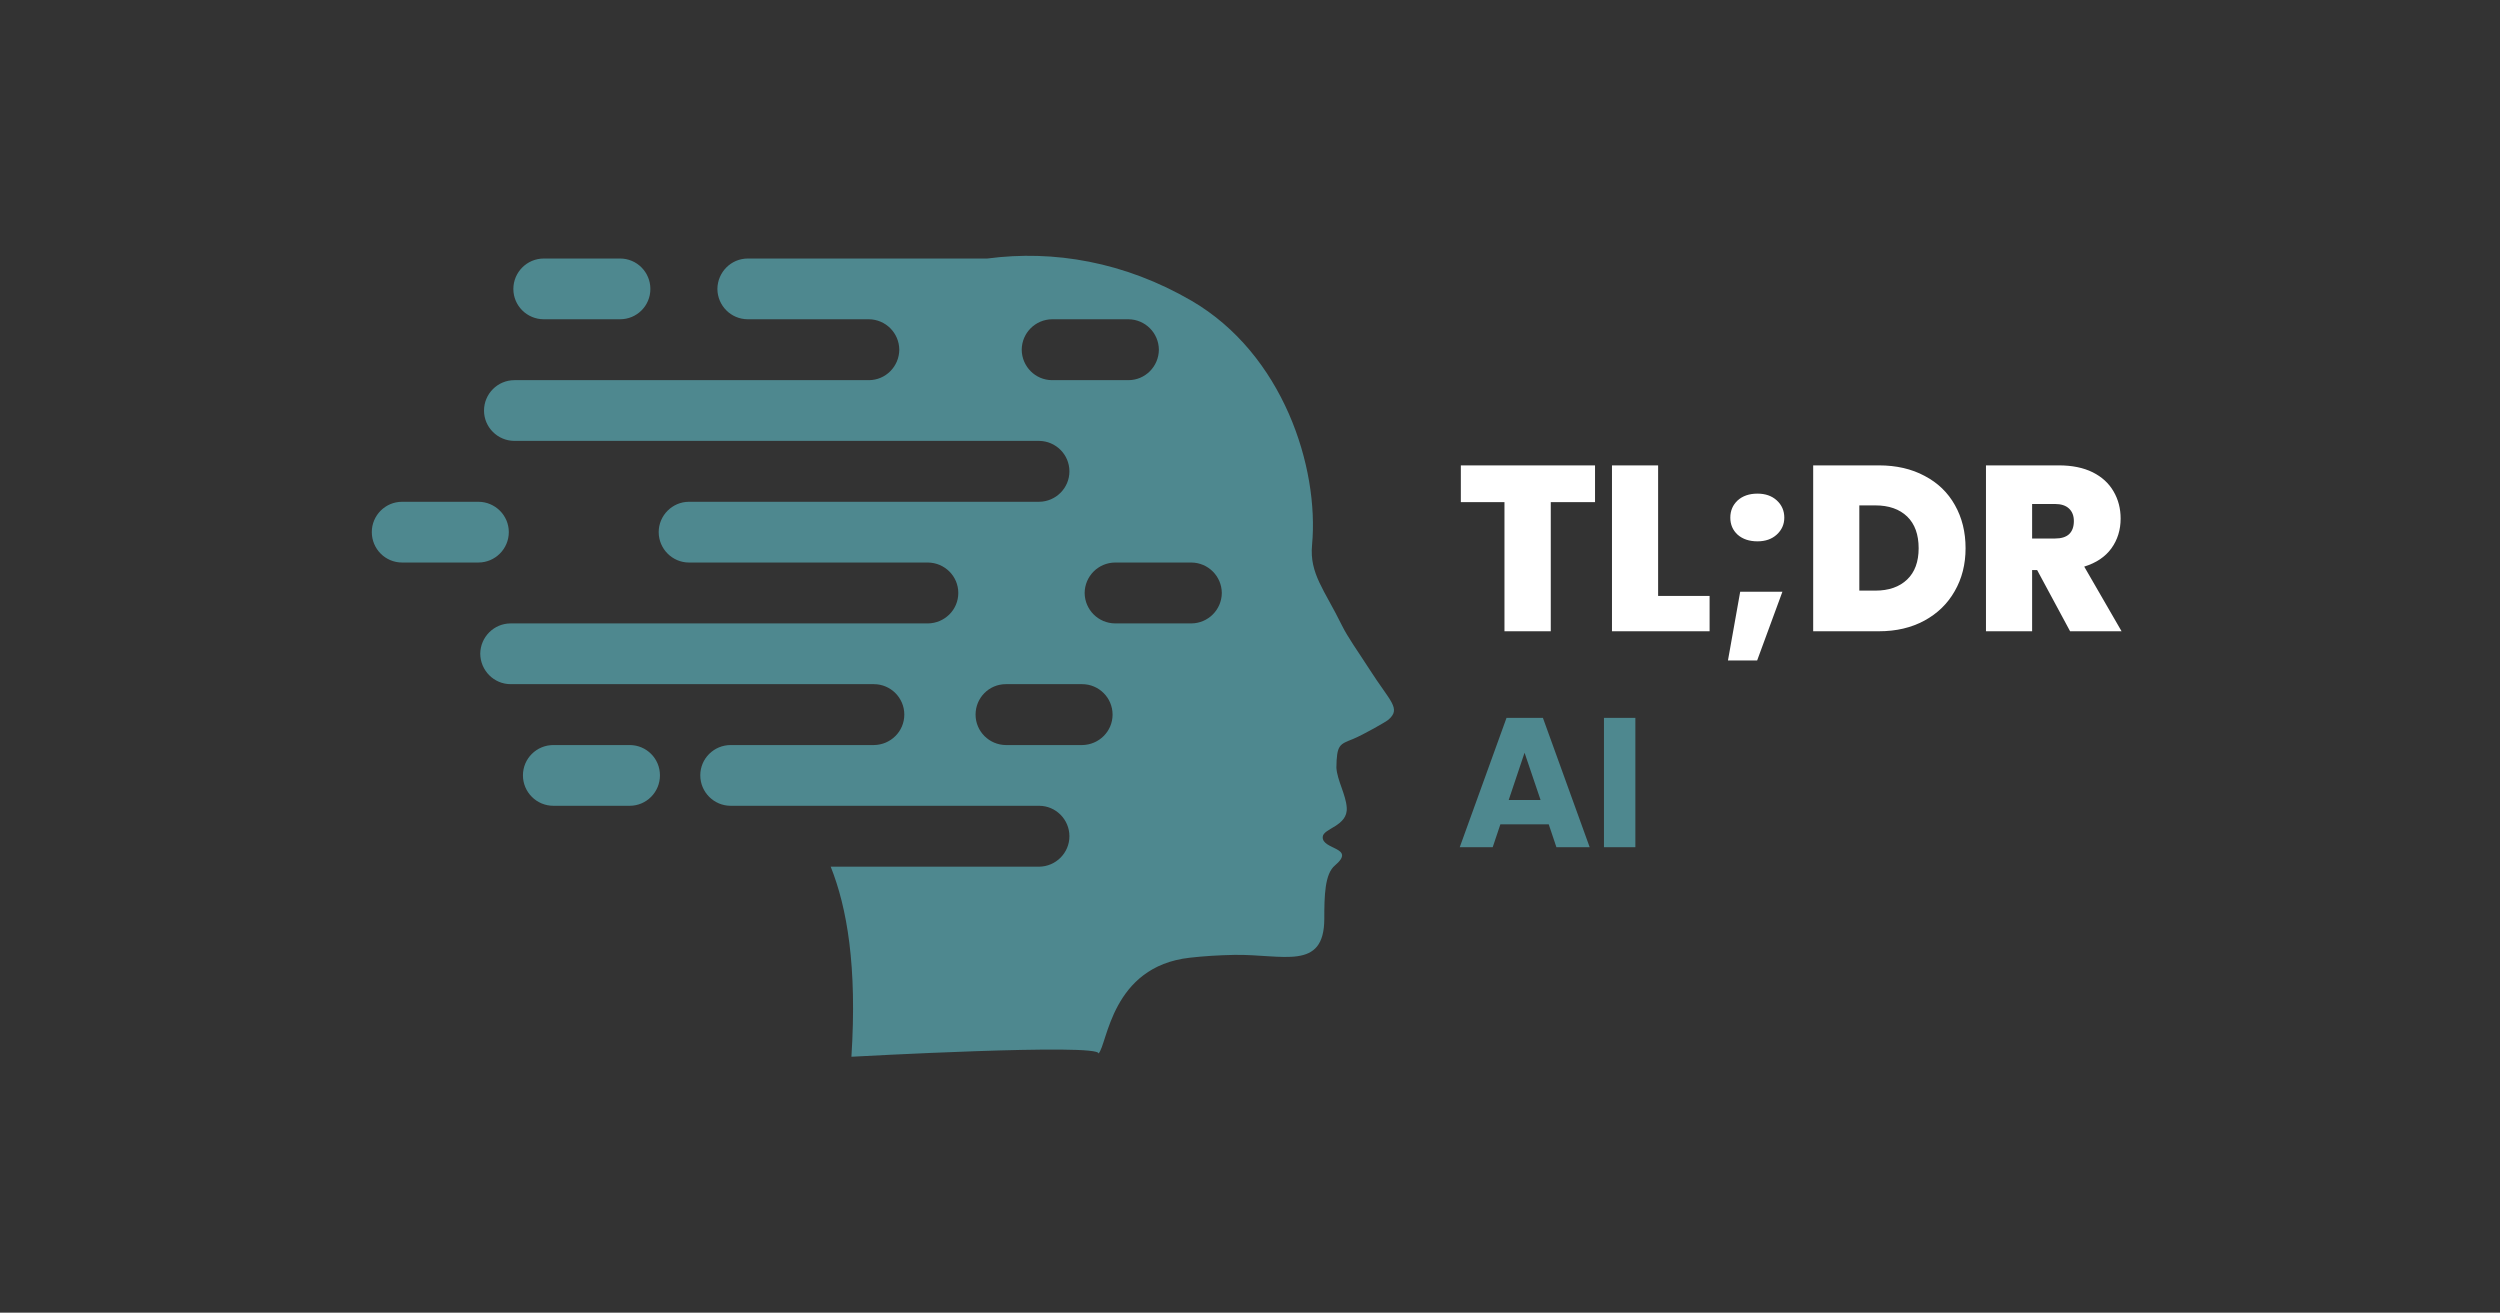 <svg xmlns="http://www.w3.org/2000/svg" version="1.1" xmlns:xlink="http://www.w3.org/1999/xlink" viewBox="0 0 12.823 6.733"><rect x="0" y="0" width="12.823" height="6.733" fill="#333333" stroke="none"/><g transform="matrix(0.805,0,0,0.805,7.472,2.387)"><g transform="matrix(1,0,0,1,0,0)" clip-path="url(#SvgjsClipPath194312)"><g clip-path="url(#SvgjsClipPath194310d0f2dc08-c67a-4233-9039-4d6c19539d2e)"><path d=" M -0.731 1.021 C -0.694 1.096 -0.631 1.183 -0.555 1.301 C -0.424 1.506 -0.352 1.549 -0.436 1.621 C -0.451 1.634 -0.595 1.716 -0.66 1.743 C -0.746 1.778 -0.765 1.777 -0.767 1.927 C -0.761 2.009 -0.706 2.099 -0.701 2.181 C -0.693 2.299 -0.851 2.312 -0.854 2.367 C -0.86 2.451 -0.638 2.432 -0.776 2.549 C -0.841 2.603 -0.844 2.741 -0.844 2.89 C -0.845 3.223 -1.108 3.114 -1.418 3.119 C -1.519 3.121 -1.613 3.127 -1.701 3.137 C -2.203 3.193 -2.225 3.691 -2.283 3.748 C -2.263 3.68 -3.857 3.768 -3.857 3.768 C -3.82 3.19 -3.885 2.818 -3.989 2.557 L -2.661 2.557 C -2.555 2.556 -2.468 2.47 -2.468 2.363 L -2.468 2.363 C -2.468 2.256 -2.555 2.169 -2.661 2.169 L -4.626 2.169 C -4.733 2.169 -4.82 2.082 -4.82 1.975 L -4.82 1.975 C -4.82 1.868 -4.733 1.782 -4.626 1.782 L -3.714 1.782 C -3.607 1.781 -3.52 1.695 -3.52 1.588 L -3.52 1.588 C -3.52 1.481 -3.607 1.394 -3.714 1.394 L -6.028 1.394 C -6.135 1.394 -6.221 1.307 -6.222 1.2 L -6.222 1.2 C -6.221 1.094 -6.135 1.007 -6.028 1.007 L -3.37 1.007 C -3.263 1.006 -3.176 0.92 -3.176 0.813 L -3.176 0.813 C -3.176 0.706 -3.263 0.62 -3.37 0.619 L -4.892 0.619 C -4.998 0.619 -5.085 0.532 -5.085 0.425 L -5.085 0.425 C -5.085 0.319 -4.998 0.232 -4.892 0.232 L -2.661 0.232 C -2.555 0.231 -2.468 0.145 -2.468 0.038 L -2.468 0.038 C -2.468 -0.069 -2.555 -0.155 -2.661 -0.156 L -6.004 -0.156 C -6.111 -0.156 -6.198 -0.243 -6.198 -0.349 L -6.198 -0.349 C -6.198 -0.456 -6.111 -0.543 -6.004 -0.543 L -3.746 -0.543 C -3.639 -0.543 -3.553 -0.63 -3.552 -0.737 L -3.552 -0.737 C -3.553 -0.844 -3.639 -0.93 -3.746 -0.931 L -4.517 -0.931 C -4.624 -0.931 -4.71 -1.017 -4.711 -1.124 L -4.711 -1.124 C -4.71 -1.231 -4.624 -1.318 -4.517 -1.318 L -2.991 -1.318 C -2.568 -1.374 -2.117 -1.297 -1.69 -1.049 C -1.107 -0.709 -0.876 0.011 -0.922 0.507 C -0.939 0.69 -0.844 0.791 -0.731 1.021 Z M -5.27 2.169 C -5.163 2.169 -5.077 2.082 -5.077 1.975 L -5.077 1.975 C -5.077 1.868 -5.163 1.782 -5.27 1.782 L -5.756 1.782 C -5.863 1.782 -5.95 1.868 -5.95 1.975 L -5.95 1.975 C -5.95 2.082 -5.863 2.169 -5.756 2.169 Z M -5.331 -0.931 C -5.224 -0.931 -5.138 -1.017 -5.138 -1.124 L -5.138 -1.124 C -5.138 -1.231 -5.224 -1.318 -5.331 -1.318 L -5.817 -1.318 C -5.924 -1.318 -6.011 -1.231 -6.011 -1.124 L -6.011 -1.124 C -6.011 -1.017 -5.924 -0.931 -5.817 -0.931 Z M -6.234 0.619 C -6.127 0.619 -6.04 0.532 -6.04 0.425 L -6.04 0.425 C -6.04 0.319 -6.127 0.232 -6.234 0.232 L -6.72 0.232 C -6.827 0.232 -6.913 0.319 -6.913 0.425 L -6.913 0.425 C -6.913 0.532 -6.827 0.619 -6.72 0.619 Z M -2.092 -0.543 C -1.985 -0.543 -1.899 -0.63 -1.898 -0.737 L -1.898 -0.737 C -1.899 -0.844 -1.985 -0.93 -2.092 -0.931 L -2.578 -0.931 C -2.685 -0.93 -2.771 -0.844 -2.772 -0.737 L -2.772 -0.737 C -2.771 -0.63 -2.685 -0.543 -2.578 -0.543 Z M -1.691 1.007 C -1.584 1.006 -1.498 0.92 -1.497 0.813 L -1.497 0.813 C -1.498 0.706 -1.584 0.62 -1.691 0.619 L -2.177 0.619 C -2.284 0.62 -2.37 0.706 -2.371 0.813 L -2.371 0.813 C -2.37 0.92 -2.284 1.006 -2.177 1.007 Z M -2.387 1.782 C -2.28 1.781 -2.193 1.695 -2.193 1.588 L -2.193 1.588 C -2.193 1.481 -2.28 1.394 -2.387 1.394 L -2.873 1.394 C -2.98 1.394 -3.066 1.481 -3.066 1.588 L -3.066 1.588 C -3.066 1.695 -2.979 1.781 -2.873 1.782 Z" fill="#4e888f" transform="matrix(1,0,0,1,0,0)" fill-rule="evenodd"></path></g></g><g><path d=" M 0.881 -2.220446049250313e-16 L 0.881 0.234 L 0.599 0.234 L 0.599 1.057 L 0.304 1.057 L 0.304 0.234 L 0.026 0.234 L 0.026 -2.220446049250313e-16 L 0.881 -2.220446049250313e-16 M 1.283 0.832 L 1.611 0.832 L 1.611 1.057 L 0.989 1.057 L 0.989 -2.220446049250313e-16 L 1.283 -2.220446049250313e-16 L 1.283 0.832 M 1.79 0.442 Q 1.743 0.399 1.743 0.333 Q 1.743 0.267 1.79 0.223 Q 1.838 0.18 1.916 0.18 Q 1.992 0.18 2.039 0.223 Q 2.087 0.267 2.087 0.333 Q 2.087 0.397 2.039 0.441 Q 1.992 0.484 1.916 0.484 Q 1.838 0.484 1.79 0.442 M 2.075 0.805 L 1.914 1.243 L 1.728 1.243 L 1.806 0.805 L 2.075 0.805 M 2.981 0.067 Q 3.107 0.133 3.174 0.253 Q 3.242 0.373 3.242 0.528 Q 3.242 0.681 3.173 0.801 Q 3.105 0.921 2.98 0.989 Q 2.855 1.057 2.69 1.057 L 2.271 1.057 L 2.271 -2.220446049250313e-16 L 2.69 -2.220446049250313e-16 Q 2.856 -2.220446049250313e-16 2.981 0.067 M 2.87 0.727 Q 2.943 0.657 2.943 0.528 Q 2.943 0.397 2.87 0.326 Q 2.796 0.255 2.667 0.255 L 2.565 0.255 L 2.565 0.798 L 2.667 0.798 Q 2.796 0.798 2.87 0.727 M 3.908 1.057 L 3.698 0.667 L 3.666 0.667 L 3.666 1.057 L 3.372 1.057 L 3.372 -2.220446049250313e-16 L 3.836 -2.220446049250313e-16 Q 3.963 -2.220446049250313e-16 4.052 0.044 Q 4.14 0.088 4.185 0.166 Q 4.23 0.243 4.23 0.339 Q 4.23 0.447 4.171 0.529 Q 4.112 0.61 3.998 0.645 L 4.236 1.057 L 3.908 1.057 M 3.666 0.466 L 3.812 0.466 Q 3.872 0.466 3.902 0.438 Q 3.932 0.409 3.932 0.355 Q 3.932 0.304 3.901 0.275 Q 3.87 0.246 3.812 0.246 L 3.666 0.246 L 3.666 0.466" fill="#ffffff" fill-rule="nonzero"></path></g><g><path d=" M 0.586 2.287 L 0.278 2.287 L 0.229 2.433 L 0.019 2.433 L 0.317 1.609 L 0.549 1.609 L 0.847 2.433 L 0.635 2.433 L 0.586 2.287 M 0.534 2.132 L 0.432 1.831 L 0.331 2.132 L 0.534 2.132 M 1.138 1.609 L 1.138 2.433 L 0.938 2.433 L 0.938 1.609 L 1.138 1.609" fill="#4e888f" fill-rule="nonzero"></path></g></g><defs><clipPath id="SvgjsClipPath194312"><path d=" M -6.913 -1.335 h 6.513 v 5.103 h -6.513 Z"></path></clipPath><clipPath id="SvgjsClipPath194310d0f2dc08-c67a-4233-9039-4d6c19539d2e"><path d=" M -6.913 -1.335 L -0.4 -1.335 L -0.4 3.768 L -6.913 3.768 Z"></path></clipPath></defs></svg>